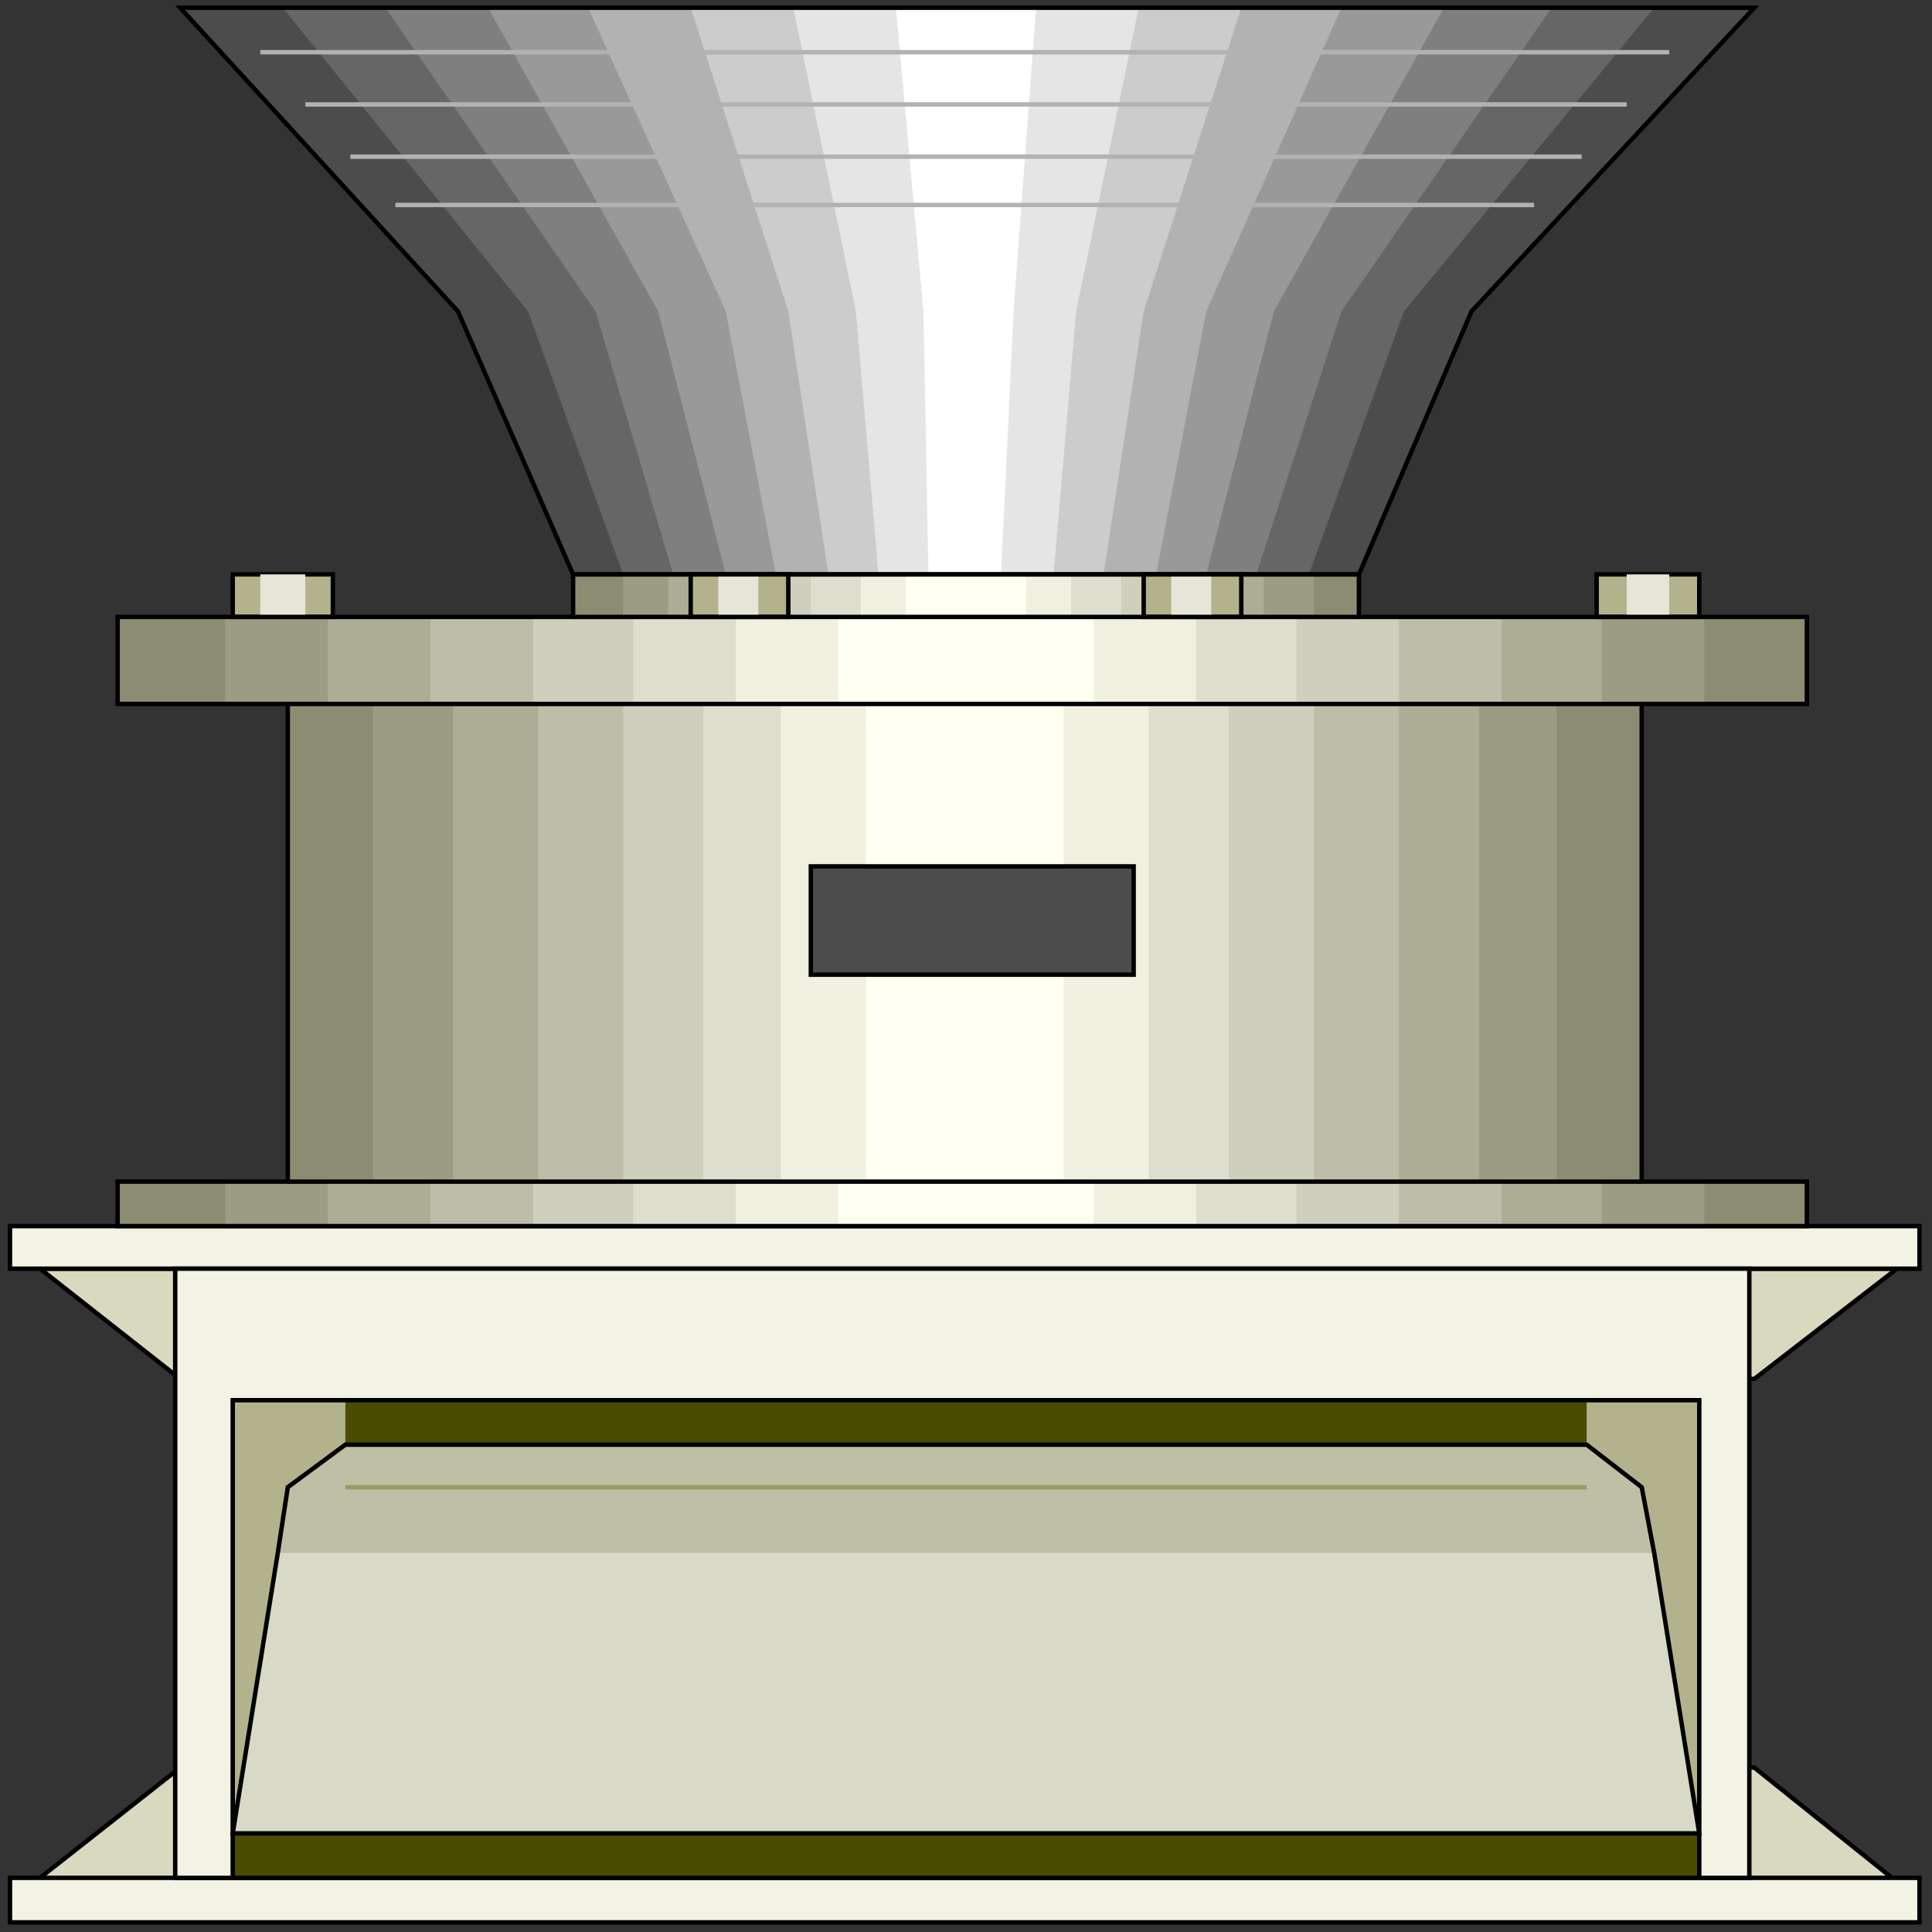 <svg width="150" height="150" viewBox="0 0 150 150" fill="none" xmlns="http://www.w3.org/2000/svg">
<rect x="0" y="0" width="150" height="150" fill="#333333" stroke="none"/>
<g clip-path="url(#clip0_2109_202241)">
<path d="M3.108 145.793L13.989 137.234H136.204L146.891 145.793H3.108Z" fill="#D9D9BF" stroke="black" stroke-width="0.342"/>
<path d="M147.279 98.5L136.204 107.059H13.989L3.108 98.5H147.279Z" fill="#D9D9BF" stroke="black" stroke-width="0.342"/>
<path d="M0.777 145.797H149.029V149.25H0.777V145.797Z" fill="#F2F2E5" stroke="black" stroke-width="0.342"/>
<path d="M0.777 95.195H149.029V98.499H0.777V95.195Z" fill="#F2F2E5" stroke="black" stroke-width="0.342"/>
<path d="M13.602 98.5H135.817V145.797H13.602V98.5Z" fill="#F2F2E5" stroke="black" stroke-width="0.342"/>
<path d="M44.494 44.596L35.557 24.175L13.989 0.602H136.204L114.248 24.175L105.505 44.596H44.494Z" fill="#4C4C4C"/>
<path d="M18.07 108.711H131.93V145.798H18.07V108.711Z" fill="#B2B28C"/>
<path d="M18.07 145.798H131.93V142.345L123.187 112.164V108.711H26.814V112.164L18.07 142.345V145.798Z" fill="#4C4C00"/>
<path d="M18.07 142.344L21.568 120.572L22.345 115.467L26.814 112.164H123.187L127.462 115.467L128.433 120.572L131.93 142.344H18.07Z" fill="#D9D9C7"/>
<path d="M21.567 120.572L22.345 115.467L26.814 112.164H123.187L127.461 115.467L128.433 120.572H21.567Z" fill="#BFBFA5"/>
<path d="M18.07 142.344L21.568 120.572L22.345 115.467L26.814 112.164H123.187L127.462 115.467L128.433 120.572L131.93 142.344H18.07Z" stroke="black" stroke-width="0.342"/>
<path d="M26.814 115.469H123.187" stroke="#999966" stroke-width="0.342"/>
<path d="M18.07 108.711H131.93V145.798H18.07V108.711Z" stroke="black" stroke-width="0.342"/>
<path d="M9.132 95.194V91.741H22.344V54.654H9.132V47.897H44.495V44.594H105.505V47.897H140.285V54.654H127.461V91.741H140.285V95.194H9.132Z" fill="#8C8C72"/>
<path d="M17.487 95.194V91.741H28.951V54.654H17.487V47.897H48.381V44.594H102.008V47.897H132.319V54.654H120.855V91.741H132.319V95.194H17.487Z" fill="#9C9C85"/>
<path d="M25.453 95.194V91.741H35.168V54.654H25.453V47.897H51.878V44.594H98.121V47.897H124.352V54.654H114.831V91.741H124.352V95.194H25.453Z" fill="#ADAD96"/>
<path d="M33.42 95.194V91.741H41.775V54.654H33.42V47.897H55.764V44.594H94.43V47.897H116.581V54.654H108.614V91.741H116.581V95.194H33.42Z" fill="#BDBDA9"/>
<path d="M41.386 95.194V91.741H48.381V54.654H41.386V47.897H59.261V44.594H90.544V47.897H108.614V54.654H102.008V91.741H108.614V95.194H41.386Z" fill="#CFCFBD"/>
<path d="M49.158 95.194V91.741H54.599V54.654H49.158V47.897H62.953V44.594H87.047V47.897H100.648V54.654H95.402V91.741H100.648V95.194H49.158Z" fill="#DEDECF"/>
<path d="M57.124 95.194V91.741H60.621V54.654H57.124V47.897H66.839V44.594H83.16V47.897H92.875V54.654H89.184V91.741H92.875V95.194H57.124Z" fill="#F0F0E1"/>
<path d="M65.091 95.194V91.741H67.228V54.654H65.091V47.897H70.337V44.594H79.663V47.897H84.909V54.654H82.578V91.741H84.909V95.194H65.091Z" fill="#FFFFF2"/>
<path d="M48.381 44.596L40.998 24.175L21.956 0.602H128.433L109.003 24.175L101.619 44.596H48.381Z" fill="#666666"/>
<path d="M52.266 44.596L46.243 24.175L29.922 0.602H120.466L104.145 24.175L97.538 44.596H52.266Z" fill="#7F7F7F"/>
<path d="M56.347 44.596L51.101 24.175L37.889 0.602H112.111L98.899 24.175L93.653 44.596H56.347Z" fill="#999999"/>
<path d="M60.233 44.596L56.347 24.175L45.66 0.602H104.145L93.652 24.175L89.766 44.596H60.233Z" fill="#B2B2B2"/>
<path d="M64.314 44.596L61.205 24.175L53.627 0.602H96.373L88.795 24.175L85.686 44.596H64.314Z" fill="#CCCCCC"/>
<path d="M68.2 44.596L66.451 24.175L61.594 0.602H88.407L83.55 24.175L81.801 44.596H68.2Z" fill="#E5E5E5"/>
<path d="M72.085 44.596L71.697 24.175L69.56 0.602H80.44L78.692 24.175L77.72 44.596H72.085Z" fill="white"/>
<path d="M44.494 44.596L35.557 24.175L13.989 0.602H136.204L114.248 24.175L105.505 44.596H44.494Z" stroke="black" stroke-width="0.342"/>
<path d="M20.207 4.055H129.598" stroke="#B2B2B2" stroke-width="0.342"/>
<path d="M23.705 8.109H126.296" stroke="#B2B2B2" stroke-width="0.342"/>
<path d="M27.202 12.164H122.798" stroke="#B2B2B2" stroke-width="0.342"/>
<path d="M30.699 15.914H119.106" stroke="#B2B2B2" stroke-width="0.342"/>
<path d="M123.964 44.594H131.93V47.897H123.964V44.594Z" fill="#B2B28C" stroke="black" stroke-width="0.342"/>
<path d="M88.795 44.594H96.373V47.897H88.795V44.594Z" fill="#B2B28C" stroke="black" stroke-width="0.342"/>
<path d="M53.627 44.594H61.205V47.897H53.627V44.594Z" fill="#B2B28C" stroke="black" stroke-width="0.342"/>
<path d="M18.07 44.594H25.842V47.897H18.07V44.594Z" fill="#B2B28C" stroke="black" stroke-width="0.342"/>
<path d="M126.295 44.594H129.598V47.897H126.295V44.594Z" fill="#E5E5D8"/>
<path d="M90.933 44.594H94.041V47.897H90.933V44.594Z" fill="#E5E5D8"/>
<path d="M55.765 44.594H58.873V47.897H55.765V44.594Z" fill="#E5E5D8"/>
<path d="M20.207 44.594H23.704V47.897H20.207V44.594Z" fill="#E5E5D8"/>
<path d="M9.132 95.194V91.741H22.344V54.654H9.132V47.897H44.495V44.594H105.505V47.897H140.285V54.654H127.461V91.741H140.285V95.194H9.132Z" stroke="black" stroke-width="0.342"/>
<path d="M22.345 54.656H127.461" stroke="black" stroke-width="0.342"/>
<path d="M22.345 91.742H127.461" stroke="black" stroke-width="0.342"/>
<path d="M44.495 47.898H105.505" stroke="black" stroke-width="0.342"/>
<path d="M62.953 67.266H88.018V75.674H62.953V67.266Z" fill="#4C4C4C" stroke="black" stroke-width="0.342"/>
</g>
<defs>
<clipPath id="clip0_2109_202241">
<rect width="150" height="150" fill="white"/>
</clipPath>
</defs>
</svg>
